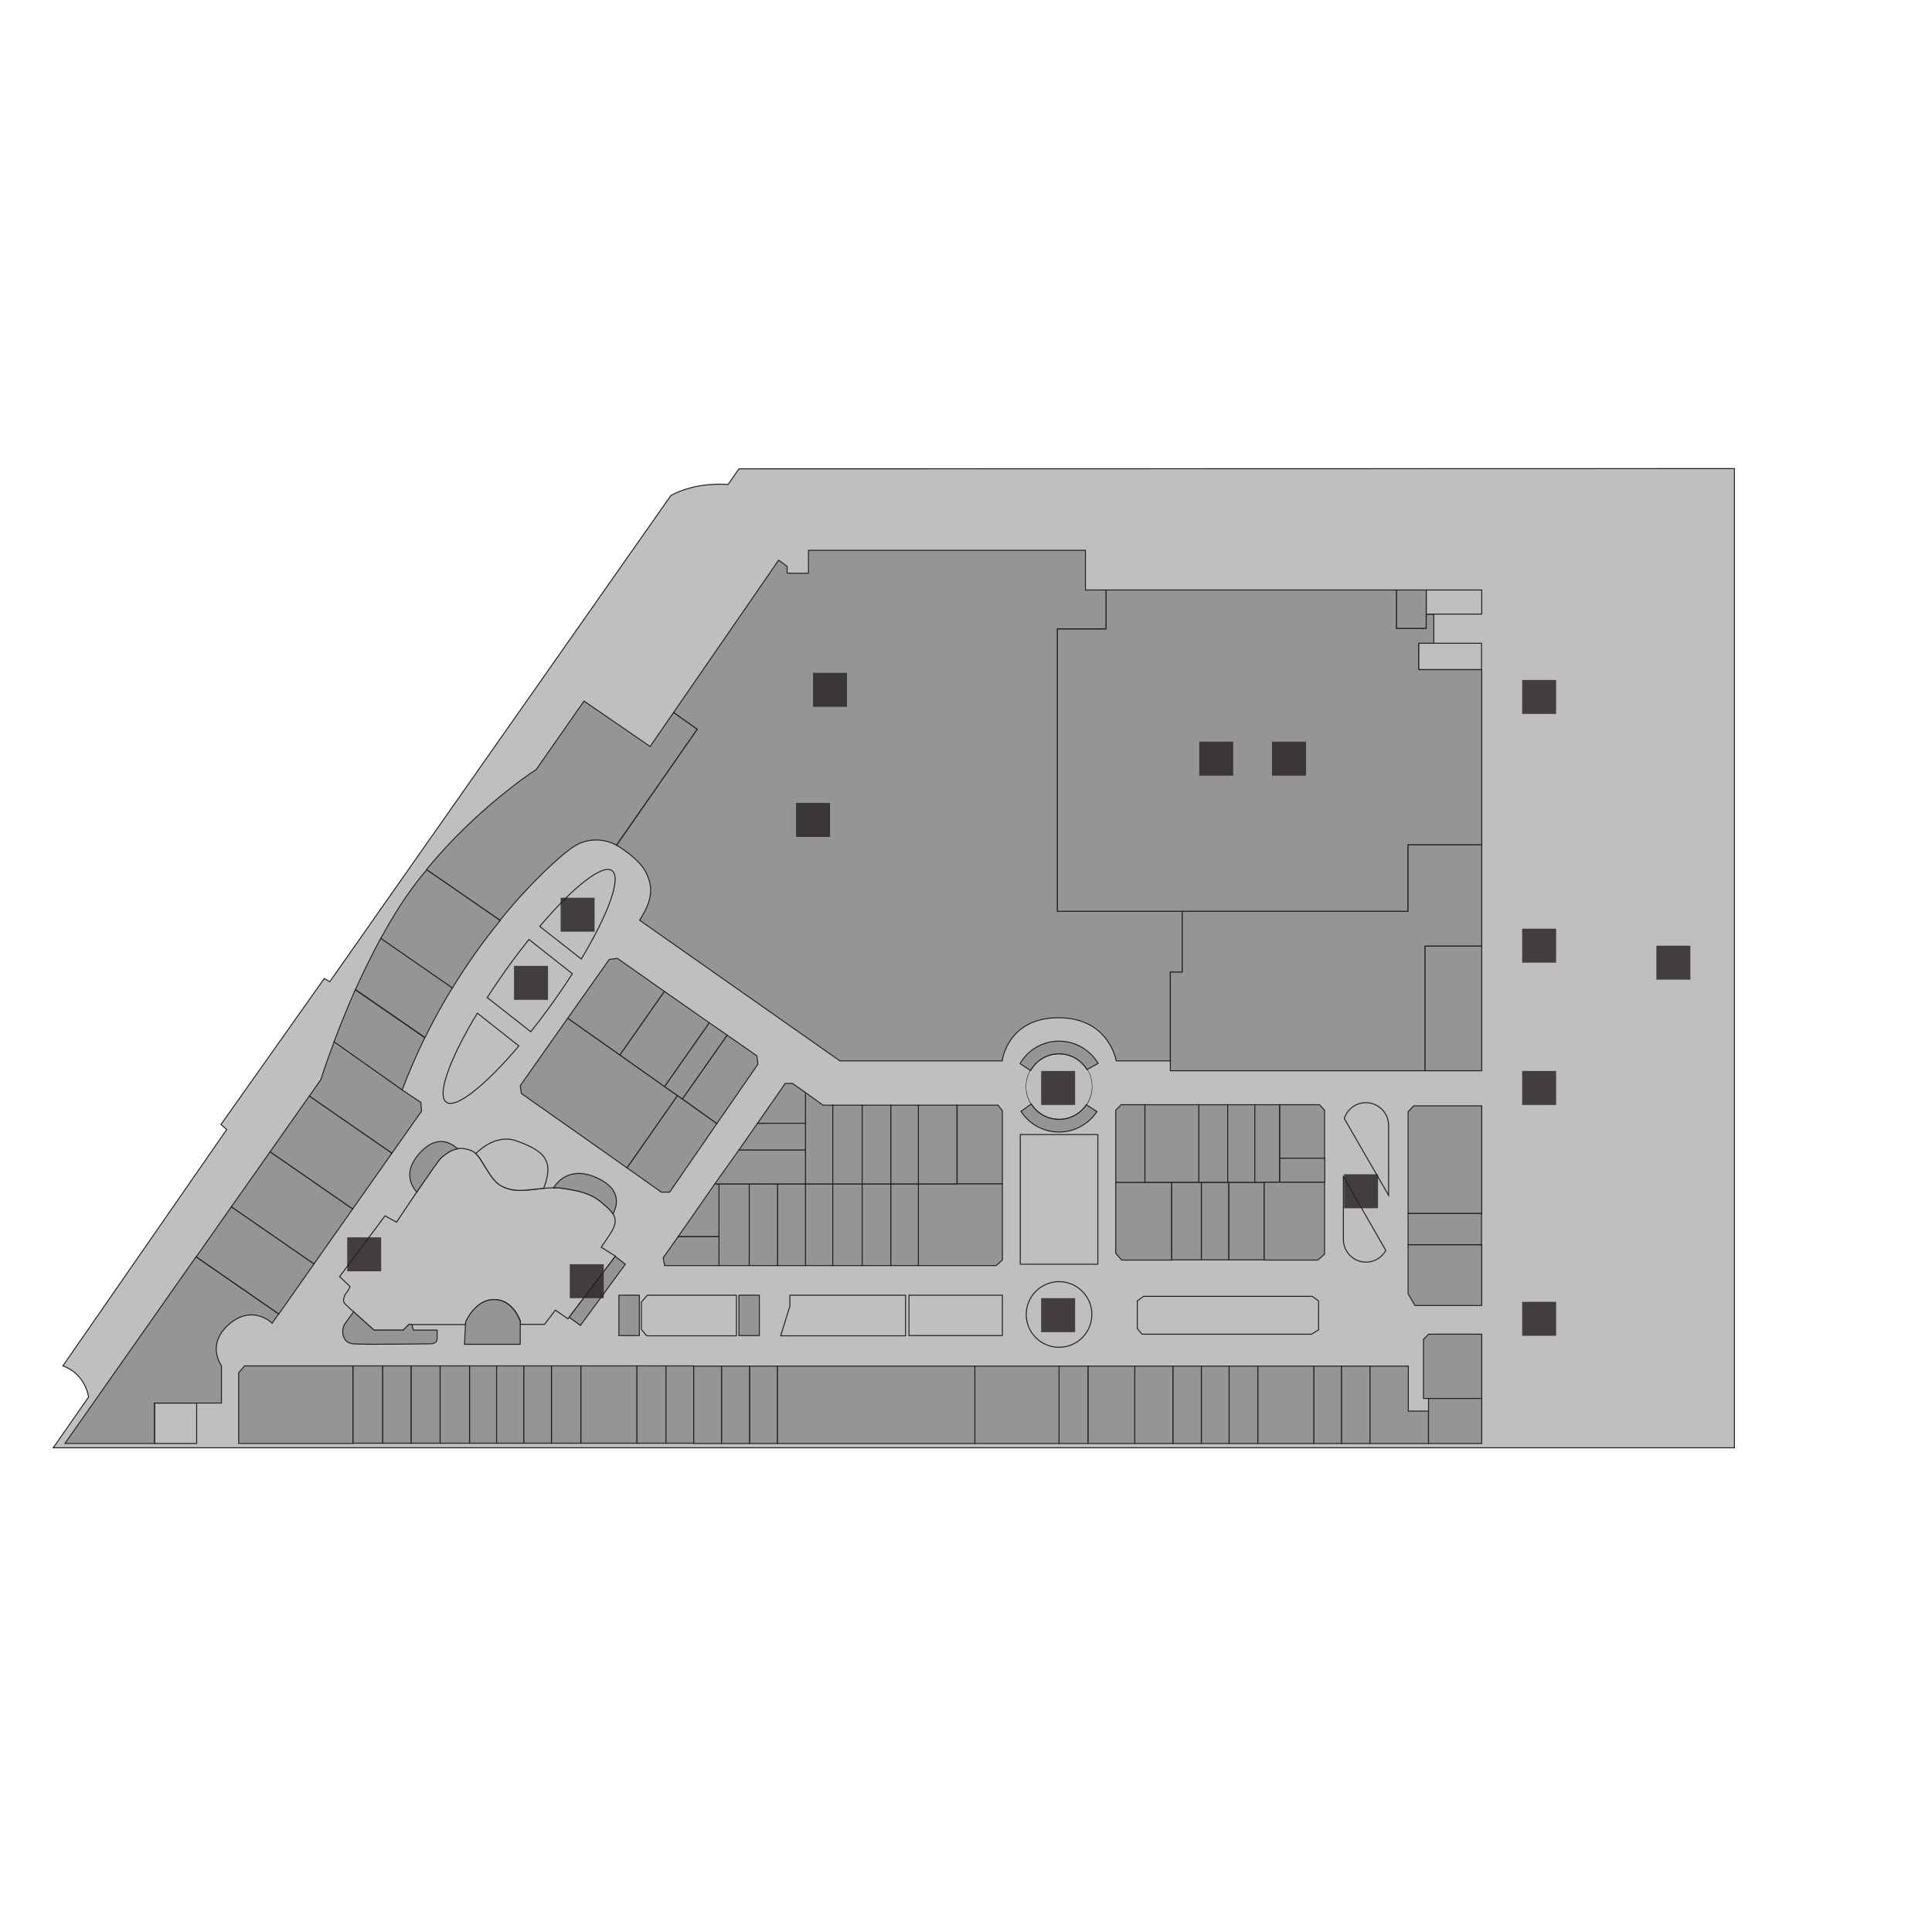 <?xml version="1.0" encoding="utf-8"?>
<!-- Generator: Adobe Illustrator 16.0.0, SVG Export Plug-In . SVG Version: 6.00 Build 0)  -->
<!DOCTYPE svg PUBLIC "-//W3C//DTD SVG 1.1//EN" "http://www.w3.org/Graphics/SVG/1.1/DTD/svg11.dtd">
<svg version="1.1" id="Layer_1" xmlns="http://www.w3.org/2000/svg" xmlns:xlink="http://www.w3.org/1999/xlink" x="0px" y="0px"
	 width="1000px" height="1000px" viewBox="0 0 1000 1000" enable-background="new 0 0 1000 1000" xml:space="preserve">
<g id="Original">
</g>
<g id="background" display="none">
</g>
<g id="etc">
	<path fill="#BFBFBF" stroke="#231F20" stroke-width="0.5" stroke-miterlimit="10" d="M897.731,242.547v506.829H27.557l18.292-26.25
		c0,0-1.425-11.878-13.303-16.153l84.808-122.343l-2.969-2.613l53.45-75.543l2.851,1.663L347.19,256.562
		c0,0,10.928-7.008,29.695-5.82l5.583-8.077L897.731,242.547L897.731,242.547z"/>
	<path fill="#BFBFBF" stroke="#231F20" stroke-width="0.5" stroke-miterlimit="10" d="M411.45,350.873l33.496,34.208v10.571
		l-33.496,32.664c0,0-16.748-13.184-16.748-38.722C394.702,364.058,411.45,350.873,411.45,350.873z"/>
	<path fill="#BFBFBF" stroke="#231F20" stroke-width="0.5" stroke-miterlimit="10" d="M621.333,369.521h57.251v42.285h-5.345
		c0,0-4.633,20.786-23.281,20.786c-18.647,0-24.35-21.974-24.35-21.974l-4.275,0.119V369.521L621.333,369.521z"/>
	<polygon fill="#BFBFBF" stroke="#231F20" stroke-width="0.5" stroke-miterlimit="10" points="335.075,670.389 331.987,673.952 
		331.987,688.086 334.719,691.412 381.162,691.412 381.162,670.389 	"/>
	<polygon fill="#BFBFBF" stroke="#231F20" stroke-width="0.5" stroke-miterlimit="10" points="468.702,670.389 408.837,670.389 
		408.837,676.09 404.086,691.412 468.702,691.412 	"/>
	<path fill="#BFBFBF" stroke="#231F20" stroke-width="0.5" stroke-miterlimit="10" d="M311.201,645.563l4.157-6.177
		c6.177-8.908,2.019-11.878-3.801-16.866c-5.702-4.989-12.116-6.295-20.787-7.483c-8.671-1.188-19.005,2.376-26.488,0.594
		c-7.483-1.781-9.502-5.938-13.303-11.878c-3.801-5.938-4.395-7.958-10.334-9.146s-10.333,2.97-12.234,4.514
		c-2.02,1.544-23.162,33.495-23.162,33.495l-5.939-3.325l-23.518,31.477l5.345,5.107c0,0-0.237,1.425-1.781,3.207
		c-1.544,1.781-2.02,4.395-0.95,5.582c0.95,1.188,15.204,13.897,15.204,13.897h15.085l2.969-2.97h29.338l0.119-1.307
		c0,0,4.751-11.64,14.729-11.64c9.978,0,13.541,11.284,13.541,11.284v1.544h12.472l5.583-7.364l6.533,4.514l24.587-32.427
		L311.201,645.563z"/>
	<path fill="#BFBFBF" stroke="#231F20" stroke-width="0.5" stroke-miterlimit="10" d="M231.025,570.495
		c4.989,3.563,20.192-8.671,37.534-29.101l-21.499-16.985C232.807,547.928,225.917,566.813,231.025,570.495z"/>
	<path fill="#BFBFBF" stroke="#231F20" stroke-width="0.5" stroke-miterlimit="10" d="M316.783,450.647
		c-4.988-3.563-20.192,8.552-37.415,28.863l21.499,16.866C314.883,473.097,321.772,454.329,316.783,450.647z"/>
	<path fill="#BFBFBF" stroke="#231F20" stroke-width="0.5" stroke-miterlimit="10" d="M261.908,501.96
		c-3.445,4.87-6.771,9.739-9.74,14.372l22.568,17.698c3.682-4.633,7.483-9.621,11.284-14.966
		c3.682-5.108,7.127-10.216,10.215-15.085l-22.449-17.698C269.747,491.27,265.827,496.496,261.908,501.96z"/>
	<path fill="#BFBFBF" stroke="#231F20" stroke-width="0.5" stroke-miterlimit="10" d="M695.332,641.525
		c0,6.414,5.227,11.759,11.759,11.759c4.396,0,8.196-2.494,10.216-6.058l-21.975-38.247V641.525z"/>
	<path fill="#BFBFBF" stroke="#231F20" stroke-width="0.5" stroke-miterlimit="10" d="M718.731,582.492
		c0-6.414-5.227-11.76-11.759-11.76c-5.227,0-9.621,3.445-11.166,8.196l22.925,39.791V582.492L718.731,582.492z"/>
	<polygon fill="#BFBFBF" stroke="#231F20" stroke-width="0.5" stroke-miterlimit="10" points="588.668,673.357 588.668,687.73 
		591.163,690.581 678.821,690.581 682.504,688.324 682.504,673.357 679.178,670.982 591.875,670.982 	"/>
	<circle fill="#BFBFBF" stroke="#231F20" stroke-width="0.5" stroke-miterlimit="10" cx="548.165" cy="680.366" r="16.985"/>
	<circle fill="#BFBFBF" stroke="#231F20" stroke-width="0.5" stroke-miterlimit="10" cx="548.165" cy="562.418" r="16.985"/>
	<path fill="#BFBFBF" d="M535.1,555.054l-1.663-1.068c-1.426,2.494-2.257,5.345-2.257,8.433c0,3.326,0.95,6.296,2.613,8.909
		l1.662-1.188h24.469l2.376,1.544c1.781-2.731,2.851-5.938,2.851-9.383c0-3.207-0.95-6.177-2.376-8.671l-2.375,1.307h-25.3V555.054z
		"/>
	
		<rect x="738.211" y="305.381" fill="#BFBFBF" stroke="#231F20" stroke-width="0.5" stroke-miterlimit="10" width="28.745" height="12.472"/>
	
		<rect x="734.291" y="332.938" fill="#BFBFBF" stroke="#231F20" stroke-width="0.5" stroke-miterlimit="10" width="32.546" height="13.66"/>
	
		<rect x="80.057" y="726.215" fill="#BFBFBF" stroke="#231F20" stroke-width="0.5" stroke-miterlimit="10" width="21.736" height="20.904"/>
	
		<rect x="528.091" y="587.243" fill="#BFBFBF" stroke="#231F20" stroke-width="0.5" stroke-miterlimit="10" width="40.147" height="67.11"/>
	
		<rect x="470.483" y="670.389" fill="#BFBFBF" stroke="#231F20" stroke-width="0.5" stroke-miterlimit="10" width="48.343" height="20.905"/>
	<path fill="#BFBFBF" stroke="#231F20" stroke-width="0.5" stroke-miterlimit="10" d="M250.98,603.753
		c3.801,5.939,5.701,10.097,13.303,11.878c4.989,1.188,11.046,0,17.104-0.594c0.95-2.257,1.663-4.751,2.02-7.126
		c1.069-8.077-2.613-12.591-15.917-17.342c-9.146-3.326-17.223,2.612-21.261,6.532C247.892,598.408,248.961,600.428,250.98,603.753z
		"/>
</g>
<g id="rooms">
	<path id="r204" fill="#959595" stroke="#231F20" stroke-width="0.5" stroke-miterlimit="10" d="M611.949,503.147v-31.595h-64.616
		V325.454h25.182v-20.073h-10.69v-20.549H418.458v11.878h-11.046v-3.563l-4.396-3.207l-54.4,78.869l12.234,8.671l-41.691,59.983
		c0,0,11.521,6.771,15.085,13.897c3.563,7.126,4.157,13.659-3.207,24.943l103.693,72.812h83.978c0,0,2.731-22.33,29.101-22.33
		s29.933,22.33,29.933,22.33h28.031v-45.968H611.949z"/>
	<polygon id="r203" fill="#959595" stroke="#231F20" stroke-width="0.5" stroke-miterlimit="10" points="728.709,437.226 
		728.709,471.671 611.949,471.671 611.949,503.147 605.772,503.147 605.772,549.115 605.772,554.223 737.617,554.223 
		737.617,489.726 766.956,489.726 766.956,437.226 	"/>
	
		<rect x="737.617" y="489.726" fill="#959595" stroke="#231F20" stroke-width="0.5" stroke-miterlimit="10" width="29.339" height="64.497"/>
	<path id="k203" fill="#959595" stroke="#231F20" stroke-width="0.5" stroke-miterlimit="10" d="M213.208,685.474h-1.544
		l-2.969,2.969H193.61c0,0-6.058-5.345-10.571-9.502c-1.425,1.9-3.207,4.395-4.395,6.058c-2.257,3.088-1.782,10.097,4.157,10.571
		c5.939,0.476,36.703,0,39.316,0s4.157-0.594,4.157-2.97c0-2.375,0-4.157,0-4.157h-12.353L213.208,685.474z"/>
	<path id="k204" fill="#959595" stroke="#231F20" stroke-width="0.5" stroke-miterlimit="10" d="M240.409,695.807h28.863V683.93
		c0,0-3.563-11.284-13.541-11.284c-9.977,0-14.729,11.64-14.729,11.64L240.409,695.807z"/>
	<polygon fill="#959595" stroke="#231F20" stroke-width="0.5" stroke-miterlimit="10" points="294.572,681.791 300.392,686.067 
		323.673,654.354 318.446,650.314 	"/>
	<path id="k201" fill="#959595" stroke="#231F20" stroke-width="0.5" stroke-miterlimit="10" d="M228.412,599.24
		c1.544-1.188,4.395-3.92,8.433-4.633c-4.039-3.682-11.403-7.245-19.955,2.613c-7.483,8.671-4.87,15.441-1.188,19.836
		C221.404,608.742,227.462,599.952,228.412,599.24z"/>
	<path id="k202" fill="#959595" stroke="#231F20" stroke-width="0.5" stroke-miterlimit="10" d="M290.771,615.037
		c8.67,1.188,15.084,2.613,20.787,7.483c2.375,2.138,4.513,3.801,5.701,5.82c2.375-4.514,4.514-12.828-8.196-18.648
		c-12.947-5.939-19.836,0.831-22.568,5.107C287.92,614.8,289.464,614.8,290.771,615.037z"/>
	<path fill="#959595" stroke="#231F20" stroke-width="0.5" stroke-miterlimit="10" d="M548.165,579.403
		c-6.058,0-11.403-3.207-14.372-7.958l-5.346,3.801c4.157,6.414,11.403,10.69,19.718,10.69c8.195,0,15.441-4.276,19.599-10.571
		l-5.464-3.563C559.33,576.315,554.104,579.403,548.165,579.403z"/>
	<path fill="#959595" stroke="#231F20" stroke-width="0.5" stroke-miterlimit="10" d="M548.165,545.433
		c6.177,0,11.521,3.326,14.491,8.196l5.701-3.207c-4.039-6.89-11.641-11.521-20.192-11.521c-8.671,0-16.154,4.632-20.192,11.64
		l5.464,3.563C536.406,548.878,541.869,545.433,548.165,545.433z"/>
	
		<rect x="722.77" y="305.381" fill="#959595" stroke="#231F20" stroke-width="0.5" stroke-miterlimit="10" width="15.441" height="19.955"/>
	<polygon id="r201" fill="#959595" stroke="#231F20" stroke-width="0.5" stroke-miterlimit="10" points="738.211,317.971 
		738.211,325.335 722.77,325.335 722.77,305.381 572.515,305.381 572.515,325.573 547.333,325.573 547.333,471.671 728.709,471.671 
		728.709,437.226 766.956,437.226 766.956,346.597 734.291,346.597 734.291,332.938 742.131,332.938 742.131,317.971 	"/>
	<polygon id="r245" fill="#959595" stroke="#231F20" stroke-width="0.5" stroke-miterlimit="10" points="728.828,669.676 
		732.391,675.733 766.956,675.733 766.956,644.257 728.828,644.257 	"/>
	<polygon id="r247" fill="#959595" stroke="#231F20" stroke-width="0.5" stroke-miterlimit="10" points="766.956,572.396 
		731.679,572.396 728.828,575.484 728.828,628.104 766.956,628.104 	"/>
	
		<rect id="r246" x="728.828" y="628.104" fill="#959595" stroke="#231F20" stroke-width="0.5" stroke-miterlimit="10" width="38.009" height="16.153"/>
	
		<rect id="r224" x="329.611" y="706.973" fill="#959595" stroke="#231F20" stroke-width="0.5" stroke-miterlimit="10" width="15.085" height="40.028"/>
	
		<rect id="r223" x="300.63" y="706.973" fill="#959595" stroke="#231F20" stroke-width="0.5" stroke-miterlimit="10" width="28.981" height="40.028"/>
	
		<rect id="r225" x="344.696" y="706.973" fill="#959595" stroke="#231F20" stroke-width="0.5" stroke-miterlimit="10" width="14.372" height="40.028"/>
	
		<rect id="r227" x="373.441" y="707.091" fill="#959595" stroke="#231F20" stroke-width="0.5" stroke-miterlimit="10" width="14.609" height="40.028"/>
	
		<rect id="r222" x="285.426" y="706.973" fill="#959595" stroke="#231F20" stroke-width="0.5" stroke-miterlimit="10" width="15.204" height="40.028"/>
	
		<rect id="r228" x="388.051" y="707.091" fill="#959595" stroke="#231F20" stroke-width="0.5" stroke-miterlimit="10" width="14.372" height="40.028"/>
	
		<rect id="r226" x="359.068" y="707.091" fill="#959595" stroke="#231F20" stroke-width="0.5" stroke-miterlimit="10" width="14.373" height="40.028"/>
	
		<rect id="r216" x="198.004" y="706.973" fill="#959595" stroke="#231F20" stroke-width="0.5" stroke-miterlimit="10" width="14.848" height="40.028"/>
	
		<rect id="r215" x="182.682" y="706.973" fill="#959595" stroke="#231F20" stroke-width="0.5" stroke-miterlimit="10" width="15.322" height="40.028"/>
	
		<rect id="r217" x="212.852" y="706.973" fill="#959595" stroke="#231F20" stroke-width="0.5" stroke-miterlimit="10" width="14.966" height="40.028"/>
	
		<rect id="r219" x="243.022" y="706.973" fill="#959595" stroke="#231F20" stroke-width="0.5" stroke-miterlimit="10" width="14.016" height="40.028"/>
	
		<rect id="r218" x="227.818" y="706.973" fill="#959595" stroke="#231F20" stroke-width="0.5" stroke-miterlimit="10" width="15.204" height="40.028"/>
	
		<rect id="r220" x="257.038" y="706.973" fill="#959595" stroke="#231F20" stroke-width="0.5" stroke-miterlimit="10" width="14.135" height="40.028"/>
	
		<rect id="r221" x="271.172" y="706.973" fill="#959595" stroke="#231F20" stroke-width="0.5" stroke-miterlimit="10" width="14.253" height="40.028"/>
	<polygon id="r214" fill="#959595" stroke="#231F20" stroke-width="0.5" stroke-miterlimit="10" points="126.618,706.973 
		123.53,710.535 123.53,747.119 182.682,747.119 182.682,706.973 	"/>
	
		<rect id="r241" x="680.01" y="707.091" fill="#959595" stroke="#231F20" stroke-width="0.5" stroke-miterlimit="10" width="14.372" height="40.028"/>
	
		<rect id="r242" x="694.382" y="707.091" fill="#959595" stroke="#231F20" stroke-width="0.5" stroke-miterlimit="10" width="14.729" height="40.028"/>
	
		<rect id="r240" x="651.027" y="707.091" fill="#959595" stroke="#231F20" stroke-width="0.5" stroke-miterlimit="10" width="28.982" height="40.028"/>
	
		<rect id="r239" x="636.18" y="707.091" fill="#959595" stroke="#231F20" stroke-width="0.5" stroke-miterlimit="10" width="14.848" height="40.028"/>
	
		<rect id="r238" x="621.808" y="707.091" fill="#959595" stroke="#231F20" stroke-width="0.5" stroke-miterlimit="10" width="14.372" height="40.028"/>
	<polygon id="r244" fill="#959595" stroke="#231F20" stroke-width="0.5" stroke-miterlimit="10" points="766.956,690.581 
		739.398,690.581 736.786,693.312 736.786,723.839 739.398,723.839 766.956,723.839 	"/>
	<polygon id="r243" fill="#959595" stroke="#231F20" stroke-width="0.5" stroke-miterlimit="10" points="728.946,730.372 
		728.946,707.091 709.11,707.091 709.11,747.119 739.398,747.119 739.398,730.372 	"/>
	
		<rect id="r233" x="504.573" y="707.091" fill="#959595" stroke="#231F20" stroke-width="0.5" stroke-miterlimit="10" width="43.71" height="40.028"/>
	<polygon id="r229-232" fill="#959595" stroke="#231F20" stroke-width="0.5" stroke-miterlimit="10" points="402.423,707.091 
		402.423,747.119 504.573,747.119 504.573,707.091 	"/>
	
		<rect id="r237" x="607.079" y="707.091" fill="#959595" stroke="#231F20" stroke-width="0.5" stroke-miterlimit="10" width="14.729" height="40.028"/>
	
		<rect id="r236" x="587.362" y="707.091" fill="#959595" stroke="#231F20" stroke-width="0.5" stroke-miterlimit="10" width="19.717" height="40.028"/>
	
		<rect id="r235" x="563.131" y="707.091" fill="#959595" stroke="#231F20" stroke-width="0.5" stroke-miterlimit="10" width="24.231" height="40.028"/>
	
		<rect id="r234" x="548.165" y="707.091" fill="#959595" stroke="#231F20" stroke-width="0.5" stroke-miterlimit="10" width="14.966" height="40.028"/>
	
		<rect id="r256" x="621.808" y="611.949" fill="#959595" stroke="#231F20" stroke-width="0.5" stroke-miterlimit="10" width="14.254" height="40.147"/>
	<polygon id="r258" fill="#959595" stroke="#231F20" stroke-width="0.5" stroke-miterlimit="10" points="577.503,611.949 
		577.503,648.771 580.592,652.215 606.485,652.215 606.485,611.949 	"/>
	
		<rect id="r257" x="606.485" y="611.949" fill="#959595" stroke="#231F20" stroke-width="0.5" stroke-miterlimit="10" width="15.322" height="40.147"/>
	
		<rect id="r255" x="636.062" y="611.949" fill="#959595" stroke="#231F20" stroke-width="0.5" stroke-miterlimit="10" width="18.292" height="40.147"/>
	
		<rect id="r251" x="620.383" y="571.802" fill="#959595" stroke="#231F20" stroke-width="0.5" stroke-miterlimit="10" width="15.085" height="40.147"/>
	
		<rect id="r252" x="592.588" y="571.802" fill="#959595" stroke="#231F20" stroke-width="0.5" stroke-miterlimit="10" width="27.913" height="40.147"/>
	<polygon id="r253" fill="#959595" stroke="#231F20" stroke-width="0.5" stroke-miterlimit="10" points="580.235,571.802 
		577.503,574.652 577.503,611.949 592.588,611.949 592.588,571.802 	"/>
	
		<rect id="r250" x="635.468" y="571.802" fill="#959595" stroke="#231F20" stroke-width="0.5" stroke-miterlimit="10" width="14.016" height="40.147"/>
	
		<rect id="r249" x="649.483" y="571.802" fill="#959595" stroke="#231F20" stroke-width="0.5" stroke-miterlimit="10" width="12.828" height="40.147"/>
	<polygon id="r248" fill="#959595" stroke="#231F20" stroke-width="0.5" stroke-miterlimit="10" points="685.592,574.652 
		682.979,571.802 662.43,571.802 662.43,599.478 685.592,599.478 	"/>
	
		<rect id="big-mac" x="662.43" y="599.478" fill="#959595" stroke="#231F20" stroke-width="0.5" stroke-miterlimit="10" width="23.281" height="12.472"/>
	<polygon id="r254" fill="#959595" stroke="#231F20" stroke-width="0.5" stroke-miterlimit="10" points="654.354,611.949 
		654.354,652.215 682.147,652.215 685.592,649.127 685.592,611.949 	"/>
	<polygon id="r259" fill="#959595" stroke="#231F20" stroke-width="0.5" stroke-miterlimit="10" points="518.826,574.891 
		516.569,572.039 495.427,572.039 495.427,612.78 518.826,612.78 	"/>
	
		<rect id="r270" x="372.135" y="612.78" fill="#959595" stroke="#231F20" stroke-width="0.5" stroke-miterlimit="10" width="15.679" height="42.286"/>
	
		<rect id="r273" x="416.914" y="612.78" fill="#959595" stroke="#231F20" stroke-width="0.5" stroke-miterlimit="10" width="14.135" height="42.286"/>
	
		<rect id="r272" x="402.423" y="612.78" fill="#959595" stroke="#231F20" stroke-width="0.5" stroke-miterlimit="10" width="14.491" height="42.286"/>
	
		<rect id="r274" x="431.049" y="612.78" fill="#959595" stroke="#231F20" stroke-width="0.5" stroke-miterlimit="10" width="15.204" height="42.286"/>
	
		<rect id="r275" x="446.253" y="612.78" fill="#959595" stroke="#231F20" stroke-width="0.5" stroke-miterlimit="10" width="14.966" height="42.286"/>
	<polygon id="r277" fill="#959595" stroke="#231F20" stroke-width="0.5" stroke-miterlimit="10" points="475.354,612.78 
		475.354,655.066 515.619,655.066 518.826,652.215 518.826,612.78 	"/>
	
		<rect id="r276" x="461.1" y="612.78" fill="#959595" stroke="#231F20" stroke-width="0.5" stroke-miterlimit="10" width="14.254" height="42.286"/>
	
		<rect id="r271" x="387.813" y="612.78" fill="#959595" stroke="#231F20" stroke-width="0.5" stroke-miterlimit="10" width="14.609" height="42.286"/>
	<polygon id="r268" fill="#959595" stroke="#231F20" stroke-width="0.5" stroke-miterlimit="10" points="372.135,612.78 
		369.996,612.78 350.992,640.1 372.135,640.1 	"/>
	<polygon id="r269" fill="#959595" stroke="#231F20" stroke-width="0.5" stroke-miterlimit="10" points="350.992,640.1 
		343.271,651.027 343.984,655.066 372.135,655.066 372.135,640.1 	"/>
	<polygon id="r264" fill="#959595" stroke="#231F20" stroke-width="0.5" stroke-miterlimit="10" points="425.941,572.039 
		416.914,565.507 416.914,612.78 431.049,612.78 431.049,572.039 	"/>
	
		<rect id="r263" x="431.049" y="572.039" fill="#959595" stroke="#231F20" stroke-width="0.5" stroke-miterlimit="10" width="15.204" height="40.741"/>
	<polygon id="r267" fill="#959595" stroke="#231F20" stroke-width="0.5" stroke-miterlimit="10" points="369.996,612.78 
		416.914,612.78 416.914,595.201 382.469,595.201 	"/>
	<polygon id="r265" fill="#959595" stroke="#231F20" stroke-width="0.5" stroke-miterlimit="10" points="416.914,565.507 
		410.144,560.756 406.462,560.756 392.09,581.423 416.914,581.423 	"/>
	<polygon id="r266" fill="#959595" stroke="#231F20" stroke-width="0.5" stroke-miterlimit="10" points="392.09,581.423 
		382.469,595.201 416.914,595.201 416.914,581.423 	"/>
	
		<rect id="r260" x="475.354" y="572.039" fill="#959595" stroke="#231F20" stroke-width="0.5" stroke-miterlimit="10" width="19.955" height="40.741"/>
	
		<rect id="r262" x="446.253" y="572.039" fill="#959595" stroke="#231F20" stroke-width="0.5" stroke-miterlimit="10" width="14.966" height="40.741"/>
	
		<rect id="r261" x="461.1" y="572.039" fill="#959595" stroke="#231F20" stroke-width="0.5" stroke-miterlimit="10" width="14.254" height="40.741"/>
	<polygon id="r283" fill="#959595" stroke="#231F20" stroke-width="0.5" stroke-miterlimit="10" points="350.636,567.051 
		324.504,604.466 342.321,617.057 346.597,617.057 371.065,581.542 	"/>
	<polygon id="r282" fill="#959595" stroke="#231F20" stroke-width="0.5" stroke-miterlimit="10" points="293.859,527.022 
		269.272,561.943 269.866,565.981 324.504,604.466 350.636,567.051 	"/>
	<polygon id="r280" fill="#959595" stroke="#231F20" stroke-width="0.5" stroke-miterlimit="10" points="343.865,513.125 
		320.822,546.026 343.984,562.418 367.146,529.397 	"/>
	<polygon id="r281" fill="#959595" stroke="#231F20" stroke-width="0.5" stroke-miterlimit="10" points="319.516,496.021 
		315.358,496.615 293.859,527.022 320.822,546.026 343.865,513.125 	"/>
	<polygon id="r279" fill="#959595" stroke="#231F20" stroke-width="0.5" stroke-miterlimit="10" points="367.146,529.397 
		343.984,562.418 353.249,568.832 376.41,535.812 	"/>
	<polygon id="r278" fill="#959595" stroke="#231F20" stroke-width="0.5" stroke-miterlimit="10" points="392.327,550.778 
		391.733,546.502 376.41,535.812 353.249,568.832 371.065,581.542 	"/>
	<polygon id="r211" fill="#959595" stroke="#231F20" stroke-width="0.5" stroke-miterlimit="10" points="119.729,624.658 
		162.49,654.234 182.563,625.728 139.803,596.151 	"/>
	<polygon id="r212" fill="#959595" stroke="#231F20" stroke-width="0.5" stroke-miterlimit="10" points="101.556,650.553 
		144.316,680.128 162.49,654.234 119.729,624.658 	"/>
	<polygon id="r210" fill="#959595" stroke="#231F20" stroke-width="0.5" stroke-miterlimit="10" points="139.803,596.151 
		182.563,625.728 202.875,596.864 160.114,567.288 	"/>
	<path id="r213" fill="#959595" stroke="#231F20" stroke-width="0.5" stroke-miterlimit="10" d="M33.614,747.119h46.324v-20.904
		h21.736h12.947v-19.361c0,0-8.196-10.928,4.039-21.499c12.234-10.452,22.212-0.475,22.212-0.475l3.326-4.752l-42.76-29.575
		L33.614,747.119z"/>
	<path id="r208" fill="#959595" stroke="#231F20" stroke-width="0.5" stroke-miterlimit="10" d="M172.823,539.375l35.277,24.943
		c3.563-9.502,7.602-18.647,11.759-27.2l-35.99-24.824C179.475,522.271,175.793,531.654,172.823,539.375z"/>
	<path id="r209" fill="#959595" stroke="#231F20" stroke-width="0.5" stroke-miterlimit="10" d="M166.053,558.855l-5.938,8.433
		l42.76,29.576l15.322-21.736l-0.356-4.514l-9.621-6.414l-35.277-24.943C168.429,551.135,166.053,558.855,166.053,558.855z"/>
	<path id="r206" fill="#959595" stroke="#231F20" stroke-width="0.5" stroke-miterlimit="10" d="M211.427,462.406
		c-5.227,7.364-9.978,15.322-14.373,23.399l37.059,25.656c8.196-13.422,16.748-25.181,24.825-35.039l-38.009-26.251
		C217.603,453.973,214.396,458.131,211.427,462.406z"/>
	<path id="r205" fill="#959595" stroke="#231F20" stroke-width="0.5" stroke-miterlimit="10" d="M348.616,368.809l-12.115,17.579
		l-34.209-23.518l-24.706,35.396c0,0-30.526,19.599-56.776,51.788l38.009,26.25c16.272-20.073,30.764-32.783,36.584-37.06
		c12.115-8.908,23.637-1.781,23.637-1.781l41.811-59.983L348.616,368.809z"/>
	<path id="r207" fill="#959595" stroke="#231F20" stroke-width="0.5" stroke-miterlimit="10" d="M183.989,512.175L219.979,537
		c4.514-9.146,9.265-17.698,14.135-25.656l-37.059-25.656C192.185,494.715,187.79,503.741,183.989,512.175z"/>
	
		<rect id="k205" x="320.347" y="670.389" fill="#959595" stroke="#231F20" stroke-width="0.5" stroke-miterlimit="10" width="10.571" height="20.905"/>
	
		<rect id="k206" x="382.469" y="670.389" fill="#959595" stroke="#231F20" stroke-width="0.5" stroke-miterlimit="10" width="10.57" height="20.905"/>
</g>
<g id="signs">
	<polygon id="toilet" fill="#959595" stroke="#231F20" stroke-width="0.5" stroke-miterlimit="10" points="766.956,723.839 
		739.398,723.839 739.398,730.372 739.398,747.119 766.956,747.119 	"/>
	
		<rect id="parking" x="857.347" y="489.488" opacity="0.8" fill="#231F20" enable-background="new    " width="17.579" height="17.579"/>
	<g id="escalator">
		
			<rect id="escalator11" x="695.688" y="607.792" opacity="0.8" fill="#231F20" enable-background="new    " width="17.579" height="17.579"/>
		
			<rect id="escalator10" x="538.9" y="671.933" opacity="0.8" fill="#231F20" enable-background="new    " width="17.579" height="17.579"/>
		
			<rect id="escalator09" x="538.9" y="554.342" opacity="0.8" fill="#231F20" enable-background="new    " width="17.579" height="17.579"/>
		
			<rect id="escalator08" x="620.738" y="383.894" opacity="0.8" fill="#231F20" enable-background="new    " width="17.58" height="17.579"/>
		
			<rect id="escalator07" x="412.044" y="415.607" opacity="0.8" fill="#231F20" enable-background="new    " width="17.579" height="17.579"/>
		
			<rect id="escalator06" x="420.834" y="348.26" opacity="0.8" fill="#231F20" enable-background="new    " width="17.579" height="17.58"/>
		
			<rect id="escalator05" x="290.177" y="464.663" opacity="0.8" fill="#231F20" enable-background="new    " width="17.579" height="17.579"/>
		
			<rect id="escalator04" x="266.065" y="499.94" opacity="0.8" fill="#231F20" enable-background="new    " width="17.579" height="17.579"/>
		
			<rect id="escalator03" x="294.928" y="654.354" opacity="0.8" fill="#231F20" enable-background="new    " width="17.58" height="17.579"/>
		
			<rect id="escalator02" x="179.712" y="640.456" opacity="0.8" fill="#231F20" enable-background="new    " width="17.58" height="17.579"/>
		
			<rect id="escalator01" x="658.392" y="383.894" opacity="0.8" fill="#231F20" enable-background="new    " width="17.579" height="17.579"/>
	</g>
	<g id="entrance">
		
			<rect id="entrance04" x="787.86" y="480.698" opacity="0.8" fill="#231F20" enable-background="new    " width="17.58" height="17.579"/>
		
			<rect id="entrance03" x="787.86" y="351.942" opacity="0.8" fill="#231F20" enable-background="new    " width="17.58" height="17.58"/>
		
			<rect id="entrance02" x="787.86" y="554.342" opacity="0.8" fill="#231F20" enable-background="new    " width="17.58" height="17.579"/>
		
			<rect id="entrance01" x="787.86" y="673.833" opacity="0.8" fill="#231F20" enable-background="new    " width="17.58" height="17.579"/>
	</g>
</g>
</svg>
